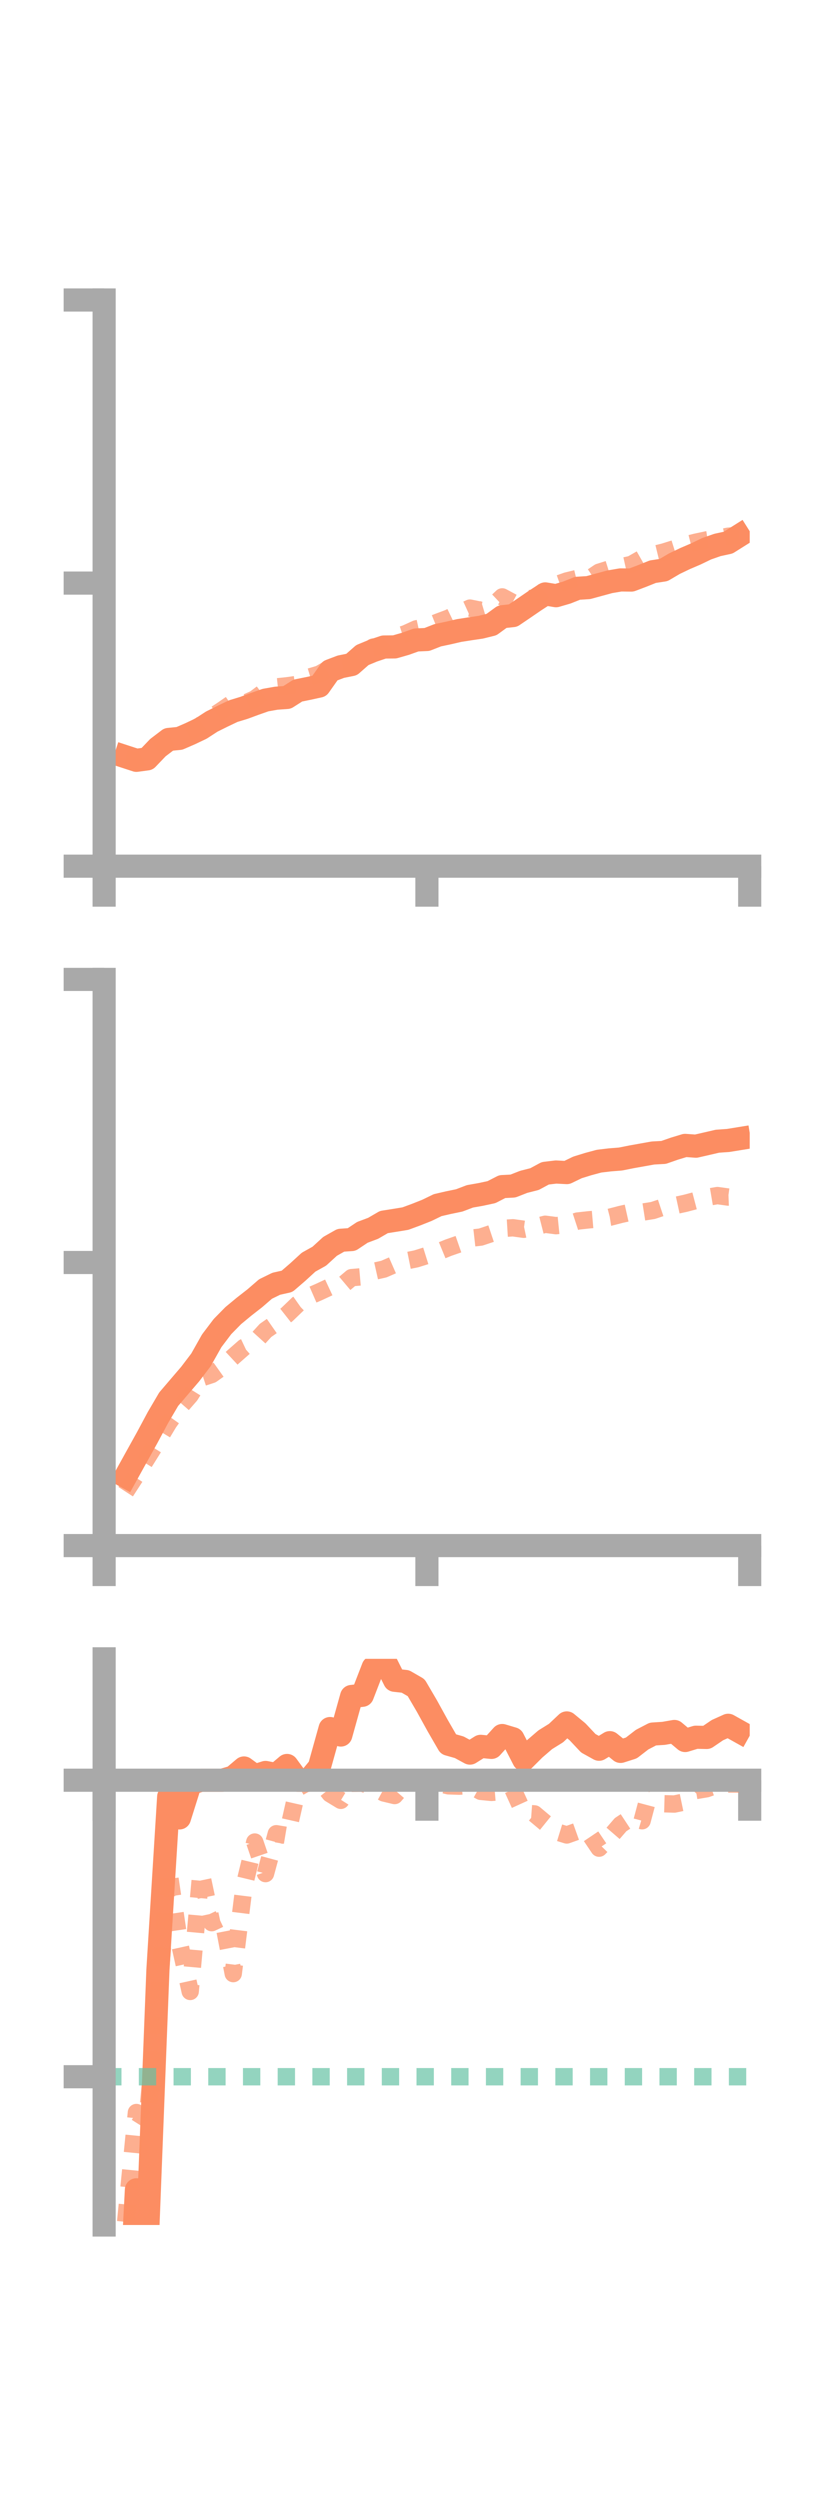 <?xml version="1.0" encoding="utf-8" standalone="no"?>
<!DOCTYPE svg PUBLIC "-//W3C//DTD SVG 1.1//EN"
  "http://www.w3.org/Graphics/SVG/1.1/DTD/svg11.dtd">
<!-- Created with matplotlib (https://matplotlib.org/) -->
<svg height="216pt" version="1.1" viewBox="0 0 72 216" width="72pt" xmlns="http://www.w3.org/2000/svg" xmlns:xlink="http://www.w3.org/1999/xlink">
 <defs>
  <style type="text/css">*{stroke-linecap:butt;stroke-linejoin:round;}</style>
 </defs>
 <g id="figure_1">
  <g id="patch_1">
   <path d="M 0 216 
L 72 216 
L 72 0 
L 0 0 
z
" style="fill:none;"/>
  </g>
  <g id="axes_1">
   <g id="patch_2">
    <path d="M 9 74.838 
L 64.8 74.838 
L 64.8 25.92 
L 9 25.92 
z
" style="fill:none;"/>
   </g>
   <g id="matplotlib.axis_1">
    <g id="xtick_1">
     <g id="line2d_1">
      <defs>
       <path d="M 0 0 
L 0 3.5 
" id="mca05374877" style="stroke:#a9a9a9;stroke-width:2;"/>
      </defs>
      <g>
       <use style="fill:#a9a9a9;stroke:#a9a9a9;stroke-width:2;" x="9" xlink:href="#mca05374877" y="74.838"/>
      </g>
     </g>
    </g>
    <g id="xtick_2">
     <g id="line2d_2">
      <g>
       <use style="fill:#a9a9a9;stroke:#a9a9a9;stroke-width:2;" x="36.9" xlink:href="#mca05374877" y="74.838"/>
      </g>
     </g>
    </g>
    <g id="xtick_3">
     <g id="line2d_3">
      <g>
       <use style="fill:#a9a9a9;stroke:#a9a9a9;stroke-width:2;" x="64.8" xlink:href="#mca05374877" y="74.838"/>
      </g>
     </g>
    </g>
   </g>
   <g id="matplotlib.axis_2">
    <g id="ytick_1">
     <g id="line2d_4">
      <defs>
       <path d="M 0 0 
L -3.5 0 
" id="m83d407d0d2" style="stroke:#a9a9a9;stroke-width:2;"/>
      </defs>
      <g>
       <use style="fill:#a9a9a9;stroke:#a9a9a9;stroke-width:2;" x="9" xlink:href="#m83d407d0d2" y="74.838"/>
      </g>
     </g>
    </g>
    <g id="ytick_2">
     <g id="line2d_5">
      <g>
       <use style="fill:#a9a9a9;stroke:#a9a9a9;stroke-width:2;" x="9" xlink:href="#m83d407d0d2" y="50.379"/>
      </g>
     </g>
    </g>
    <g id="ytick_3">
     <g id="line2d_6">
      <g>
       <use style="fill:#a9a9a9;stroke:#a9a9a9;stroke-width:2;" x="9" xlink:href="#m83d407d0d2" y="25.92"/>
      </g>
     </g>
    </g>
   </g>
   <g id="line2d_7">
    <path clip-path="url(#p4c1a16d7e0)" d="M 10.86 65.388 
L 11.79 65.692 
L 12.72 65.567 
L 13.65 64.595 
L 14.58 63.888 
L 15.51 63.797 
L 16.44 63.393 
L 17.37 62.951 
L 18.3 62.347 
L 19.23 61.885 
L 20.16 61.441 
L 21.09 61.157 
L 22.02 60.814 
L 22.95 60.488 
L 23.88 60.324 
L 24.81 60.258 
L 25.74 59.666 
L 26.67 59.478 
L 27.6 59.274 
L 28.53 57.957 
L 29.46 57.604 
L 30.39 57.417 
L 31.32 56.599 
L 32.25 56.215 
L 33.18 55.902 
L 34.11 55.893 
L 35.04 55.626 
L 35.97 55.294 
L 36.9 55.252 
L 37.83 54.887 
L 38.76 54.691 
L 39.69 54.475 
L 40.62 54.33 
L 41.55 54.193 
L 42.48 53.964 
L 43.41 53.286 
L 44.34 53.186 
L 45.27 52.556 
L 46.2 51.918 
L 47.13 51.314 
L 48.06 51.469 
L 48.99 51.198 
L 49.92 50.827 
L 50.85 50.77 
L 51.78 50.517 
L 52.71 50.265 
L 53.64 50.106 
L 54.57 50.117 
L 55.5 49.765 
L 56.43 49.393 
L 57.36 49.251 
L 58.29 48.703 
L 59.22 48.258 
L 60.15 47.859 
L 61.08 47.411 
L 62.01 47.085 
L 62.94 46.883 
L 63.87 46.298 
" style="fill:none;stroke:#fc8d62;stroke-linecap:square;stroke-width:2;"/>
   </g>
   <g id="line2d_8">
    <path clip-path="url(#p4c1a16d7e0)" d="M 10.86 65.533 
L 11.79 65.746 
L 12.72 65.248 
L 13.65 64.599 
L 14.58 64.05 
L 15.51 63.63 
L 16.44 63.204 
L 17.37 62.64 
L 18.3 61.95 
L 19.23 61.332 
L 20.16 60.689 
L 21.09 60.799 
L 22.02 60.381 
L 22.95 59.68 
L 23.88 59.351 
L 24.81 59.254 
L 25.74 59.124 
L 26.67 58.522 
L 27.6 58.245 
L 28.53 57.716 
L 29.46 57.364 
L 30.39 57.254 
L 31.32 56.764 
L 32.25 55.906 
L 33.18 55.85 
L 34.11 55.058 
L 35.04 54.76 
L 35.97 54.337 
L 36.9 54.134 
L 37.83 53.758 
L 38.76 53.41 
L 39.69 52.963 
L 40.62 52.54 
L 41.55 52.73 
L 42.48 52.452 
L 43.41 51.572 
L 44.34 52.071 
L 45.27 51.749 
L 46.2 51.691 
L 47.13 50.984 
L 48.06 50.524 
L 48.99 50.195 
L 49.92 49.969 
L 50.85 50.065 
L 51.78 49.442 
L 52.71 49.15 
L 53.64 48.974 
L 54.57 48.768 
L 55.5 48.239 
L 56.43 47.927 
L 57.36 47.7 
L 58.29 47.409 
L 59.22 47.08 
L 60.15 46.845 
L 61.08 46.647 
L 62.01 46.509 
L 62.94 46.33 
L 63.87 46.257 
" style="fill:none;stroke:#fc8d62;stroke-dasharray:1.5,1.5;stroke-dashoffset:0;stroke-opacity:0.7;stroke-width:1.5;"/>
   </g>
   <g id="patch_3">
    <path d="M 9 74.838 
L 9 25.92 
" style="fill:none;stroke:#a9a9a9;stroke-linecap:square;stroke-linejoin:miter;stroke-width:2;"/>
   </g>
   <g id="patch_4">
    <path d="M 64.8 74.838 
L 64.8 25.92 
" style="fill:none;"/>
   </g>
   <g id="patch_5">
    <path d="M 9 74.838 
L 64.8 74.838 
" style="fill:none;stroke:#a9a9a9;stroke-linecap:square;stroke-linejoin:miter;stroke-width:2;"/>
   </g>
   <g id="patch_6">
    <path d="M 9 25.92 
L 64.8 25.92 
" style="fill:none;"/>
   </g>
  </g>
  <g id="axes_2">
   <g id="patch_7">
    <path d="M 9 133.539 
L 64.8 133.539 
L 64.8 84.621 
L 9 84.621 
z
" style="fill:none;"/>
   </g>
   <g id="matplotlib.axis_3">
    <g id="xtick_4">
     <g id="line2d_9">
      <g>
       <use style="fill:#a9a9a9;stroke:#a9a9a9;stroke-width:2;" x="9" xlink:href="#mca05374877" y="133.539"/>
      </g>
     </g>
    </g>
    <g id="xtick_5">
     <g id="line2d_10">
      <g>
       <use style="fill:#a9a9a9;stroke:#a9a9a9;stroke-width:2;" x="36.9" xlink:href="#mca05374877" y="133.539"/>
      </g>
     </g>
    </g>
    <g id="xtick_6">
     <g id="line2d_11">
      <g>
       <use style="fill:#a9a9a9;stroke:#a9a9a9;stroke-width:2;" x="64.8" xlink:href="#mca05374877" y="133.539"/>
      </g>
     </g>
    </g>
   </g>
   <g id="matplotlib.axis_4">
    <g id="ytick_4">
     <g id="line2d_12">
      <g>
       <use style="fill:#a9a9a9;stroke:#a9a9a9;stroke-width:2;" x="9" xlink:href="#m83d407d0d2" y="133.539"/>
      </g>
     </g>
    </g>
    <g id="ytick_5">
     <g id="line2d_13">
      <g>
       <use style="fill:#a9a9a9;stroke:#a9a9a9;stroke-width:2;" x="9" xlink:href="#m83d407d0d2" y="109.08"/>
      </g>
     </g>
    </g>
    <g id="ytick_6">
     <g id="line2d_14">
      <g>
       <use style="fill:#a9a9a9;stroke:#a9a9a9;stroke-width:2;" x="9" xlink:href="#m83d407d0d2" y="84.621"/>
      </g>
     </g>
    </g>
   </g>
   <g id="line2d_15">
    <path clip-path="url(#pb97d818812)" d="M 10.86 127.569 
L 11.79 125.888 
L 12.72 124.213 
L 13.65 122.478 
L 14.58 120.892 
L 15.51 119.804 
L 16.44 118.718 
L 17.37 117.495 
L 18.3 115.845 
L 19.23 114.616 
L 20.16 113.67 
L 21.09 112.9 
L 22.02 112.175 
L 22.95 111.371 
L 23.88 110.916 
L 24.81 110.708 
L 25.74 109.906 
L 26.67 109.053 
L 27.6 108.534 
L 28.53 107.684 
L 29.46 107.159 
L 30.39 107.097 
L 31.32 106.476 
L 32.25 106.127 
L 33.18 105.586 
L 34.11 105.439 
L 35.04 105.287 
L 35.97 104.944 
L 36.9 104.575 
L 37.83 104.124 
L 38.76 103.909 
L 39.69 103.717 
L 40.62 103.364 
L 41.55 103.2 
L 42.48 103.001 
L 43.41 102.523 
L 44.34 102.474 
L 45.27 102.11 
L 46.2 101.874 
L 47.13 101.373 
L 48.06 101.262 
L 48.99 101.311 
L 49.92 100.862 
L 50.85 100.575 
L 51.78 100.324 
L 52.71 100.214 
L 53.64 100.139 
L 54.57 99.953 
L 55.5 99.787 
L 56.43 99.62 
L 57.36 99.569 
L 58.29 99.245 
L 59.22 98.963 
L 60.15 99.03 
L 61.08 98.817 
L 62.01 98.601 
L 62.94 98.536 
L 63.87 98.385 
" style="fill:none;stroke:#fc8d62;stroke-linecap:square;stroke-width:2;"/>
   </g>
   <g id="line2d_16">
    <path clip-path="url(#pb97d818812)" d="M 10.86 128.882 
L 11.79 127.448 
L 12.72 125.965 
L 13.65 124.472 
L 14.58 122.923 
L 15.51 121.621 
L 16.44 120.554 
L 17.37 119.063 
L 18.3 118.756 
L 19.23 118.095 
L 20.16 117.228 
L 21.09 116.411 
L 22.02 115.971 
L 22.95 114.948 
L 23.88 114.301 
L 24.81 113.569 
L 25.74 112.674 
L 26.67 112.019 
L 27.6 111.614 
L 28.53 111.18 
L 29.46 111.172 
L 30.39 110.388 
L 31.32 110.308 
L 32.25 109.858 
L 33.18 109.65 
L 34.11 109.244 
L 35.04 108.953 
L 35.97 108.766 
L 36.9 108.475 
L 37.83 108.18 
L 38.76 107.798 
L 39.69 107.475 
L 40.62 106.989 
L 41.55 106.884 
L 42.48 106.573 
L 43.41 106.138 
L 44.34 106.081 
L 45.27 106.209 
L 46.2 106.012 
L 47.13 105.775 
L 48.06 105.897 
L 48.99 105.803 
L 49.92 105.499 
L 50.85 105.397 
L 51.78 105.317 
L 52.71 105.17 
L 53.64 104.929 
L 54.57 104.721 
L 55.5 104.734 
L 56.43 104.588 
L 57.36 104.279 
L 58.29 104.172 
L 59.22 103.97 
L 60.15 103.725 
L 61.08 103.455 
L 62.01 103.298 
L 62.94 103.427 
L 63.87 103.391 
" style="fill:none;stroke:#fc8d62;stroke-dasharray:1.5,1.5;stroke-dashoffset:0;stroke-opacity:0.7;stroke-width:1.5;"/>
   </g>
   <g id="patch_8">
    <path d="M 9 133.539 
L 9 84.621 
" style="fill:none;stroke:#a9a9a9;stroke-linecap:square;stroke-linejoin:miter;stroke-width:2;"/>
   </g>
   <g id="patch_9">
    <path d="M 64.8 133.539 
L 64.8 84.621 
" style="fill:none;"/>
   </g>
   <g id="patch_10">
    <path d="M 9 133.539 
L 64.8 133.539 
" style="fill:none;stroke:#a9a9a9;stroke-linecap:square;stroke-linejoin:miter;stroke-width:2;"/>
   </g>
   <g id="patch_11">
    <path d="M 9 84.621 
L 64.8 84.621 
" style="fill:none;"/>
   </g>
  </g>
  <g id="axes_3">
   <g id="patch_12">
    <path d="M 9 192.24 
L 64.8 192.24 
L 64.8 143.322 
L 9 143.322 
z
" style="fill:none;"/>
   </g>
   <g id="matplotlib.axis_5">
    <g id="xtick_7">
     <g id="line2d_17">
      <g>
       <use style="fill:#a9a9a9;stroke:#a9a9a9;stroke-width:2;" x="9" xlink:href="#mca05374877" y="153.811"/>
      </g>
     </g>
    </g>
    <g id="xtick_8">
     <g id="line2d_18">
      <g>
       <use style="fill:#a9a9a9;stroke:#a9a9a9;stroke-width:2;" x="36.9" xlink:href="#mca05374877" y="153.811"/>
      </g>
     </g>
    </g>
    <g id="xtick_9">
     <g id="line2d_19">
      <g>
       <use style="fill:#a9a9a9;stroke:#a9a9a9;stroke-width:2;" x="64.8" xlink:href="#mca05374877" y="153.811"/>
      </g>
     </g>
    </g>
   </g>
   <g id="matplotlib.axis_6">
    <g id="ytick_7">
     <g id="line2d_20">
      <g>
       <use style="fill:#a9a9a9;stroke:#a9a9a9;stroke-width:2;" x="9" xlink:href="#m83d407d0d2" y="153.811"/>
      </g>
     </g>
    </g>
    <g id="ytick_8">
     <g id="line2d_21">
      <g>
       <use style="fill:#a9a9a9;stroke:#a9a9a9;stroke-width:2;" x="9" xlink:href="#m83d407d0d2" y="179.43"/>
      </g>
     </g>
    </g>
   </g>
   <g id="line2d_22">
    <path clip-path="url(#p9cfc198520)" d="M 10.86 207.088 
L 11.79 189.199 
L 12.72 194.044 
L 13.65 170.196 
L 14.58 155.239 
L 15.51 157.068 
L 16.44 154.112 
L 17.37 153.811 
L 18.3 153.811 
L 19.23 153.811 
L 20.16 153.538 
L 21.09 152.753 
L 22.02 153.436 
L 22.95 153.141 
L 23.88 153.324 
L 24.81 152.537 
L 25.74 153.811 
L 26.67 153.811 
L 27.6 152.683 
L 28.53 149.347 
L 29.46 149.906 
L 30.39 146.576 
L 31.32 146.473 
L 32.25 144.07 
L 33.18 143.322 
L 34.11 145.175 
L 35.04 145.279 
L 35.97 145.815 
L 36.9 147.403 
L 37.83 149.09 
L 38.76 150.699 
L 39.69 150.962 
L 40.62 151.467 
L 41.55 150.884 
L 42.48 150.975 
L 43.41 149.95 
L 44.34 150.228 
L 45.27 152.04 
L 46.2 151.114 
L 47.13 150.314 
L 48.06 149.737 
L 48.99 148.861 
L 49.92 149.629 
L 50.85 150.618 
L 51.78 151.134 
L 52.71 150.567 
L 53.64 151.321 
L 54.57 151.024 
L 55.5 150.306 
L 56.43 149.822 
L 57.36 149.762 
L 58.29 149.6 
L 59.22 150.38 
L 60.15 150.096 
L 61.08 150.116 
L 62.01 149.484 
L 62.94 149.065 
L 63.87 149.585 
" style="fill:none;stroke:#fc8d62;stroke-linecap:square;stroke-width:2;"/>
   </g>
   <g id="line2d_23">
    <path clip-path="url(#p9cfc198520)" d="M 10.86 191.969 
L 11.79 182.522 
L 12.72 183.109 
L 13.65 173.062 
L 14.58 161.56 
L 15.51 167.853 
L 16.44 172.06 
L 17.37 161.724 
L 18.3 166.119 
L 19.23 165.678 
L 20.16 170.52 
L 21.09 163.002 
L 22.02 159.152 
L 22.95 161.879 
L 23.88 158.435 
L 24.81 158.59 
L 25.74 154.483 
L 26.67 153.953 
L 27.6 153.811 
L 28.53 154.985 
L 29.46 155.549 
L 30.39 154.08 
L 31.32 154.063 
L 32.25 154.401 
L 33.18 154.912 
L 34.11 155.134 
L 35.04 154.055 
L 35.97 153.844 
L 36.9 153.941 
L 37.83 154.071 
L 38.76 154.294 
L 39.69 154.325 
L 40.62 154.251 
L 41.55 154.772 
L 42.48 154.863 
L 43.41 154.787 
L 44.34 154.607 
L 45.27 156.654 
L 46.2 156.721 
L 47.13 157.502 
L 48.06 158.254 
L 48.99 158.541 
L 49.92 158.208 
L 50.85 158.299 
L 51.78 159.681 
L 52.71 158.727 
L 53.64 157.65 
L 54.57 157.036 
L 55.5 157.313 
L 56.43 153.811 
L 57.36 155.843 
L 58.29 155.869 
L 59.22 155.675 
L 60.15 154.702 
L 61.08 154.547 
L 62.01 154.216 
L 62.94 154.136 
L 63.87 154.138 
" style="fill:none;stroke:#fc8d62;stroke-dasharray:1.5,1.5;stroke-dashoffset:0;stroke-opacity:0.7;stroke-width:1.5;"/>
   </g>
   <g id="line2d_24">
    <path clip-path="url(#p9cfc198520)" d="M 9 179.43 
L 64.8 179.43 
" style="fill:none;stroke:#66c2a5;stroke-dasharray:1.5,1.5;stroke-dashoffset:0;stroke-opacity:0.7;stroke-width:1.5;"/>
   </g>
   <g id="patch_13">
    <path d="M 9 192.24 
L 9 143.322 
" style="fill:none;stroke:#a9a9a9;stroke-linecap:square;stroke-linejoin:miter;stroke-width:2;"/>
   </g>
   <g id="patch_14">
    <path d="M 64.8 192.24 
L 64.8 143.322 
" style="fill:none;"/>
   </g>
   <g id="patch_15">
    <path d="M 9 153.811 
L 64.8 153.811 
" style="fill:none;stroke:#a9a9a9;stroke-linecap:square;stroke-linejoin:miter;stroke-width:2;"/>
   </g>
   <g id="patch_16">
    <path d="M 9 143.322 
L 64.8 143.322 
" style="fill:none;"/>
   </g>
  </g>
 </g>
 <defs>
  <clipPath id="p4c1a16d7e0">
   <rect height="48.918" width="55.8" x="9" y="25.92"/>
  </clipPath>
  <clipPath id="pb97d818812">
   <rect height="48.918" width="55.8" x="9" y="84.621"/>
  </clipPath>
  <clipPath id="p9cfc198520">
   <rect height="48.918" width="55.8" x="9" y="143.322"/>
  </clipPath>
 </defs>
</svg>
